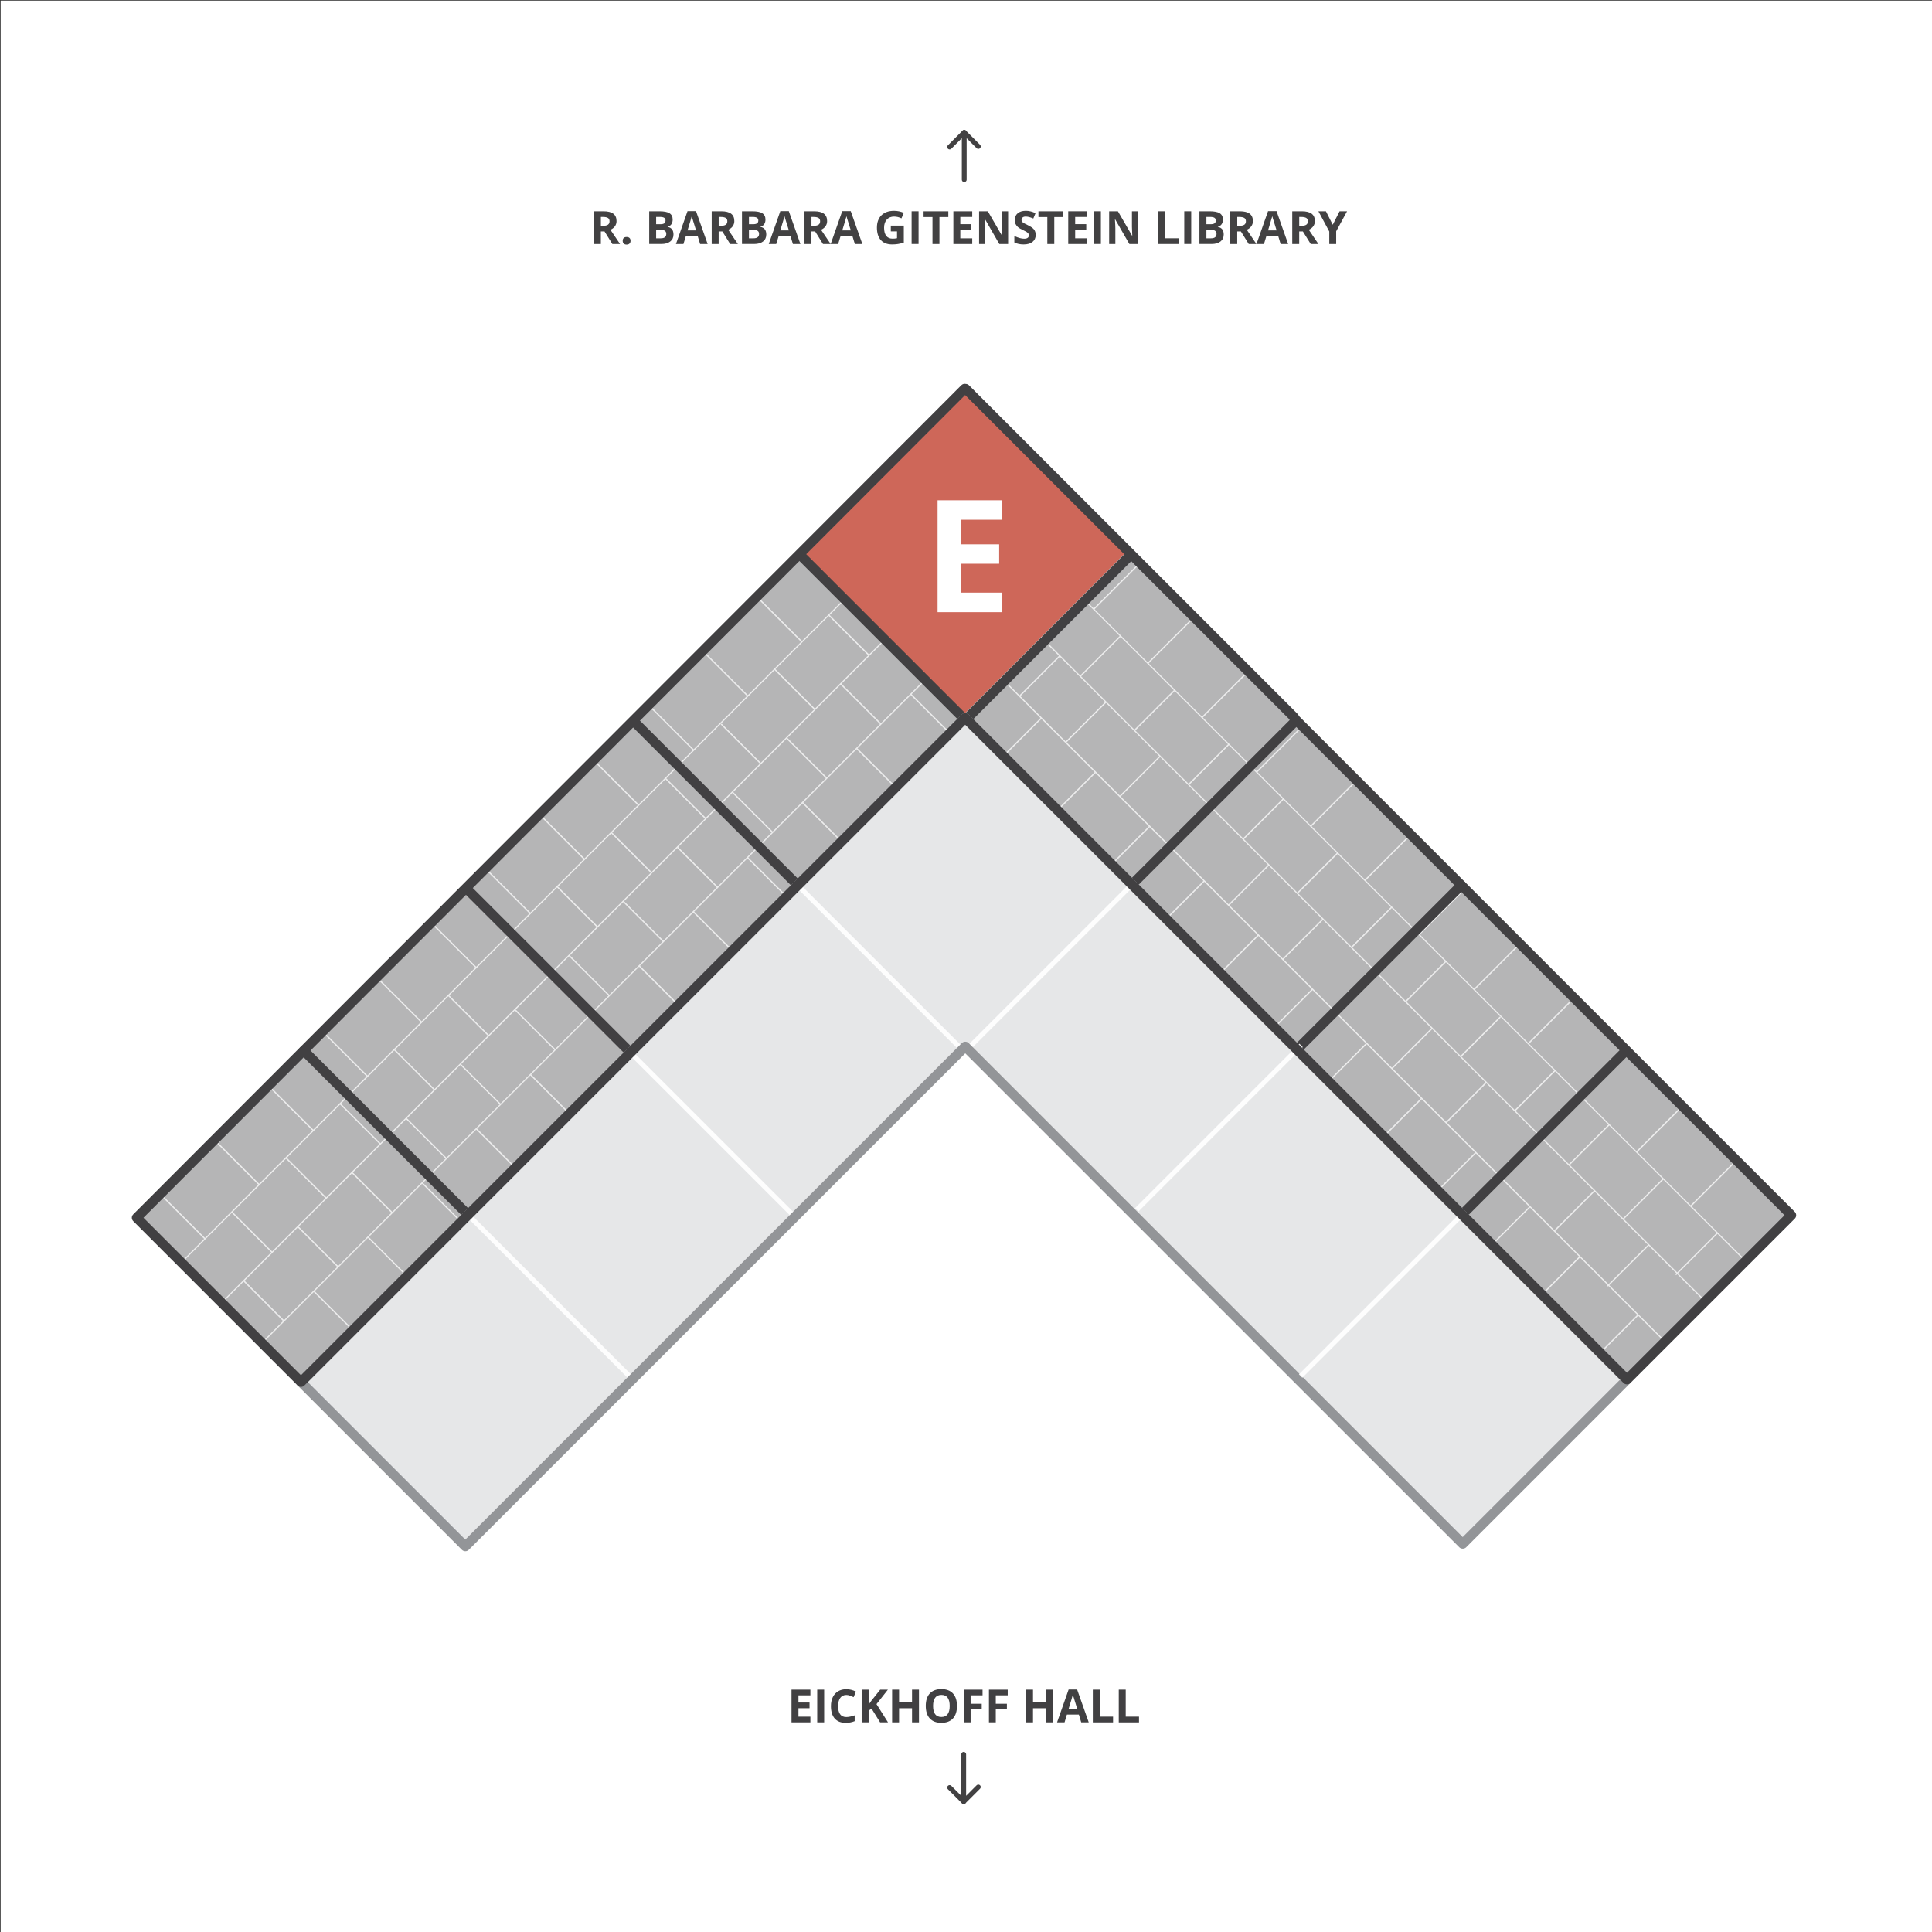 <?xml version="1.0" encoding="utf-8"?>
<!-- Generator: Adobe Illustrator 24.0.0, SVG Export Plug-In . SVG Version: 6.00 Build 0)  -->
<svg version="1.1" xmlns="http://www.w3.org/2000/svg" xmlns:xlink="http://www.w3.org/1999/xlink" x="0px" y="0px"
	 viewBox="0 0 799.92 799.92" style="enable-background:new 0 0 799.92 799.92;" xml:space="preserve">
<rect x="0" y="0" width="799.92" height="799.92" fill="#333333" stroke="none"/>
<style type="text/css">
	.st0{fill:#CCCCCB;stroke:#414042;stroke-width:4;stroke-linecap:round;stroke-linejoin:round;stroke-miterlimit:10;}
	.st1{fill:#F2F2F3;stroke:#414042;stroke-width:4;stroke-linecap:round;stroke-linejoin:round;stroke-miterlimit:10;}
	.st2{fill:#CE6759;}
	.st3{fill:#D8B5AF;}
	.st4{fill:#B5B5B6;}
	.st5{fill:#D8D8D8;}
	.st6{fill:#E6E7E8;}
	.st7{fill:none;stroke:#414042;stroke-width:6;stroke-miterlimit:10;}
	.st8{fill:#FFF200;}
	.st9{opacity:0.5;}
	.st10{opacity:0.5;fill:none;stroke:#FFFFFF;stroke-width:0.537;stroke-miterlimit:10;}
	.st11{opacity:0.5;fill:none;stroke:#FFFFFF;stroke-width:0.5;stroke-miterlimit:10;}
	.st12{opacity:0.9;fill:#FFFFFF;}
	.st13{opacity:0.75;fill:#FFFFFF;}
	.st14{fill:#FFFFFF;}
	.st15{fill:none;stroke:#414042;stroke-width:4;stroke-linecap:round;stroke-linejoin:round;stroke-miterlimit:10;}
	.st16{opacity:0.9;fill:none;stroke:#FFFFFF;stroke-width:2;stroke-miterlimit:10;}
	.st17{fill:#939598;}
	.st18{fill:#414042;}
	.st19{fill:#CE685A;stroke:#010101;stroke-width:3;stroke-linecap:round;stroke-linejoin:round;stroke-miterlimit:10;}
	.st20{fill:#B5B6B6;stroke:#010101;stroke-width:3;stroke-linecap:round;stroke-linejoin:round;stroke-miterlimit:10;}
	.st21{fill:#010101;}
	.st22{opacity:0.21;fill:none;stroke:#FFFFFF;stroke-width:0.5;stroke-miterlimit:10;}
	.st23{fill:none;stroke:#FFFFFF;stroke-width:0.5;stroke-miterlimit:10;}
	.st24{fill:#BCBEC0;}
	.st25{fill:#CE6759;stroke:#414042;stroke-width:4;stroke-linecap:round;stroke-linejoin:round;stroke-miterlimit:10;}
	.st26{fill:#B5B5B6;stroke:#414042;stroke-width:4;stroke-linecap:round;stroke-linejoin:round;stroke-miterlimit:10;}
	.st27{fill:#D8D8D8;stroke:#414042;stroke-width:4;stroke-linecap:round;stroke-linejoin:round;stroke-miterlimit:10;}
	.st28{fill:none;stroke:#424142;stroke-width:2;stroke-linecap:round;stroke-linejoin:round;stroke-miterlimit:10;}
	.st29{fill:#424142;}
</style>
<g id="Layer_2">
</g>
<g id="Layer_3">
</g>
<g id="Layer_1">
	<rect x="0.26" y="0.25" class="st14" width="800.26" height="800.26"/>
	<g>
		<polygon class="st4" points="399.63,297.22 673.62,571.22 741.69,503.16 535.73,297.2 535.89,297.04 399.81,160.96 399.65,161.12 
			399.44,160.91 263.57,297.2 56.58,504.19 124.62,572.23 		"/>
		<polygon class="st6" points="399.63,297.22 124.62,572.23 192.66,640.27 399.65,433.28 605.61,639.24 673.62,571.22 		"/>
		<g>
			<path class="st13" d="M722.55,522.29l0.35-0.35l-22.53-22.53l18.3-18.3l-0.38-0.38l-18.3,18.3l-22.04-22.04l18.46-18.46
				l-0.38-0.38l-18.46,18.46l-22.04-22.04l18.05-18.05l-0.38-0.38l-18.05,18.05l-22.04-22.04l18.27-18.27l-0.38-0.38l-18.27,18.27
				l-22.04-22.04l18.27-18.27l-0.38-0.38l-18.27,18.27l-22.4-22.4l17.88-17.88l-0.38-0.38l-17.88,17.88l-22.04-22.04l17.94-17.94
				l-0.38-0.38l-17.94,17.94l-22.04-22.04l17.69-17.69l-0.38-0.38l-17.69,17.69l-22.04-22.04l17.99-17.99l-0.38-0.38l-17.99,17.99
				l-22.22-22.22l17.72-17.72l-0.38-0.38l-17.72,17.72l-22.04-22.04l18.32-18.32l-0.38-0.38l-18.32,18.32l-22.04-22.04l17.52-17.52
				l-0.38-0.38l-17.53,17.53l-22.04-22.04l17.69-17.69l-0.38-0.38l-17.69,17.69l-22.04-22.04l17.77-17.77l-0.38-0.38L408,207.03
				l-8.61-8.61l0.01-0.01l-18.23-18.23l-0.38,0.38l18.05,18.05l-21.94,21.94l-18.27-18.27l-0.38,0.38l18.27,18.27l-22.04,22.04
				l-18.44-18.44l-0.38,0.38l18.44,18.44l-22.04,22.04l-18.02-18.03l-0.38,0.38l18.02,18.02l-22.04,22.04l-18.25-18.25l-0.38,0.38
				l18.25,18.25l-22.04,22.04l-18.24-18.25l-0.38,0.38l18.24,18.25l-22.4,22.4l-17.86-17.86l-0.38,0.38l17.86,17.86l-22.04,22.04
				l-17.92-17.91l-0.38,0.38l17.91,17.91l-22.04,22.04l-17.67-17.67l-0.38,0.38l17.67,17.67l-22.04,22.04l-17.97-17.97l-0.38,0.38
				l17.97,17.97l-22.22,22.22l-17.69-17.7l-0.38,0.38l17.69,17.69l-22.04,22.04l-18.3-18.3l-0.38,0.38l18.3,18.3l-22.04,22.04
				l-17.5-17.5l-0.38,0.38l17.5,17.5l-22.04,22.04l-17.67-17.67l-0.38,0.38l17.67,17.67L84.9,512.55L67.15,494.8l-0.38,0.38
				l17.75,17.75l-9.6,9.6l0.35,0.35l20.7-20.7l16.33,16.33l-20.42,20.42l0.35,0.35l8.64-8.64l16.33,16.33l-8.93,8.93l0.35,0.35
				l21.29-21.29l16.71,16.71l0.38-0.38l-16.71-16.71l22.04-22.04l16.71,16.71l0.38-0.38l-16.71-16.71l22.04-22.04l16.71,16.71
				l0.38-0.38l-16.71-16.71l22.04-22.04l16.71,16.71l0.38-0.38l-16.71-16.71l22.04-22.04l16.71,16.71l0.38-0.38l-16.71-16.71
				l44.64-44.64l16.71,16.71l0.38-0.38L265,399.88l22.04-22.04l16.71,16.71l0.38-0.38l-16.71-16.71l22.04-22.04l16.71,16.71
				l0.38-0.38l-16.71-16.71l22.4-22.4l16.71,16.71l0.38-0.38l-16.71-16.71l22.04-22.04l16.71,16.71l0.38-0.38l-16.71-16.71
				l22.04-22.04l16.71,16.71l0.38-0.38l-16.71-16.71l21.74-21.74l31.6,31.6l-16.68,16.68l0.38,0.38l16.68-16.68l22.04,22.04
				l-16.68,16.68l0.38,0.38l16.68-16.68l22.04,22.04l-16.68,16.68l0.38,0.38l16.68-16.68l22.22,22.22l-16.68,16.68l0.38,0.38
				l16.68-16.68l22.04,22.04l-16.68,16.68l0.38,0.38l16.68-16.68l22.04,22.04l-16.68,16.68l0.38,0.38l16.68-16.68l22.04,22.04
				l-16.68,16.68l0.38,0.38l16.68-16.68l22.4,22.4l-16.68,16.68l0.38,0.38l16.68-16.68l22.04,22.04l-16.68,16.68l0.38,0.38
				l16.68-16.68l22.04,22.04l-16.68,16.68l0.38,0.38l16.68-16.68l20.29,20.29l-16.85,16.85l0.38,0.38l16.85-16.85l11.43,11.43
				l-0.22,0.22l0.38,0.38l0.22-0.22l11.92,11.92l-16.9,16.9l0.38,0.38l16.9-16.9l10.9,10.9l0.35-0.35l-23.2-23.2l16.33-16.33
				l11.39,11.39l-0.44,0.44l0.38,0.38l0.44-0.44l11.43,11.43l0.35-0.35l-11.43-11.43l16.33-16.33L722.55,522.29z M649.96,482.35
				l16.33-16.33l22.04,22.04L672,504.4L649.96,482.35z M627.54,459.93l16.33-16.33l22.04,22.04l-16.33,16.33L627.54,459.93z
				 M605.12,437.51l16.24-16.24l-0.38-0.38l-16.24,16.24l-22.4-22.4l16.33-16.33l44.82,44.82l-16.33,16.33L605.12,437.51z
				 M559.92,392.31l16.33-16.33l22.04,22.04l-16.33,16.33L559.92,392.31z M537.5,369.89l16.33-16.33l22.04,22.04l-16.33,16.33
				L537.5,369.89z M515.08,347.47l16.33-16.33l22.04,22.04l-16.33,16.33L515.08,347.47z M470.06,302.45l16.33-16.33l22.04,22.04
				l-16.33,16.33L470.06,302.45z M447.64,280.03l16.33-16.33L486,285.75l-16.33,16.33L447.64,280.03z M399.56,231.96l16.33-16.33
				l25.28,25.28l-16.33,16.33L399.56,231.96z M399.04,231.77l-15.28,15.28l-16.33-16.33l31.78-31.78l16.33,16.33L399.04,231.77z
				 M383.38,247.43l-23.54,23.54l-16.33-16.33l23.54-23.54L383.38,247.43z M359.46,271.35l-22.04,22.04l-16.33-16.33l22.04-22.04
				L359.46,271.35z M337.04,293.77L315,315.81l-16.22-16.22l-0.38,0.38l16.22,16.22l-22.4,22.4l-16.33-16.33l44.82-44.82
				L337.04,293.77z M291.84,338.97l-22.04,22.04l-16.33-16.33l22.04-22.04L291.84,338.97z M269.42,361.39l-22.04,22.04l-16.33-16.33
				l22.04-22.04L269.42,361.39z M247,383.81l-44.64,44.64l-16.33-16.33l44.64-44.64L247,383.81z M201.98,428.83l-22.04,22.04
				l-16.33-16.33l22.04-22.04L201.98,428.83z M179.56,451.25l-22.04,22.04l-16.33-16.33l22.04-22.04L179.56,451.25z M157.14,473.67
				l-22.04,22.04l-16.33-16.33l22.04-22.04L157.14,473.67z M145.72,485.8l16.33,16.33l-22.04,22.04l-16.33-16.33L145.72,485.8z
				 M146.1,485.42l22.04-22.04l16.33,16.33l-22.04,22.04L146.1,485.42z M168.52,463l22.04-22.04l16.33,16.33l-22.04,22.04
				L168.52,463z M190.94,440.58l22.22-22.22l16.33,16.33l-22.22,22.22L190.94,440.58z M213.54,417.98l22.04-22.04l16.33,16.33
				l-22.04,22.04L213.54,417.98z M235.96,395.56L258,373.52l16.33,16.33l-22.04,22.04L235.96,395.56z M258.38,373.14l22.04-22.04
				l16.33,16.33l-22.04,22.04L258.38,373.14z M280.8,350.72l22.4-22.4l16.33,16.33l-22.4,22.4L280.8,350.72z M303.58,327.94
				l22.04-22.04l16.33,16.33l-22.04,22.04L303.58,327.94z M326,305.52l22.04-22.04l16.33,16.33l-22.04,22.04L326,305.52z
				 M348.42,283.1l22.04-22.04l16.33,16.33l-22.04,22.04L348.42,283.1z M370.84,260.68l28.37-28.37l16.3,16.3l-17.08,17.08
				l0.03,0.03l-11.28,11.28L370.84,260.68z M415.88,248.99l22.55,22.55l-16.33,16.33l-22.55-22.55L415.88,248.99z M425.22,257.61
				l16.33-16.33l22.04,22.04l-16.33,16.33L425.22,257.61z M508.8,308.54l22.22,22.22l-16.33,16.33l-22.22-22.22L508.8,308.54z
				 M96.35,501.81l22.04-22.04l16.33,16.33l-22.04,22.04L96.35,501.81z M101.26,530.26l22.04-22.04l16.33,16.33l-22.04,22.04
				L101.26,530.26z M431.17,296.92L431.17,296.92l-8.68-8.68l16.33-16.33l18.74,18.74l-16.33,16.33l-9.68-9.68l0,0L431.17,296.92z
				 M453.59,319.34L453.59,319.34l-11.98-11.98l16.33-16.33l22.04,22.04l-16.33,16.33l-9.68-9.68l0,0L453.59,319.34z M498.61,364.36
				L498.61,364.36l-22.22-22.22l0,0l-0.38-0.38l0,0l-11.98-11.98l16.33-16.33l44.64,44.64l-16.33,16.33l-9.68-9.68l0,0
				L498.61,364.36z M521.03,386.78L521.03,386.78l-11.98-11.98l16.33-16.33l22.04,22.04l-16.33,16.33l-9.68-9.68l0,0L521.03,386.78z
				 M543.45,409.2L543.45,409.2l-11.98-11.98l16.33-16.33l22.04,22.04l-16.33,16.33l-9.68-9.68l0,0L543.45,409.2z M565.87,431.62
				L565.87,431.62l-11.99-11.98l16.33-16.33l22.4,22.4l-16.33,16.33L566.24,432l0,0L565.87,431.62z M588.65,454.4L588.65,454.4
				l-11.98-11.98l16.33-16.33l22.04,22.04l-16.33,16.33l-9.68-9.68l0,0L588.65,454.4z M611.07,476.82L611.07,476.82l-11.98-11.98
				l16.33-16.33l22.04,22.04l-16.33,16.33l-9.68-9.68l0,0L611.07,476.82z M633.49,499.24L633.49,499.24l-11.98-11.98l16.33-16.33
				l22.04,22.04l-16.33,16.33l-9.68-9.68l0,0L633.49,499.24z M665.96,531.72l-22.04-22.04l16.33-16.33l22.04,22.04L665.96,531.72z
				 M694.42,526.81l-22.04-22.04l16.33-16.33l22.04,22.04L694.42,526.81z"/>
		</g>
		
			<rect x="351.07" y="183.34" transform="matrix(0.707 -0.707 0.707 0.707 -45.747 349.485)" class="st2" width="95.84" height="93.25"/>
		<line class="st15" x1="125.78" y1="434.99" x2="193.82" y2="503.03"/>
		<line class="st16" x1="192.81" y1="502.01" x2="260.85" y2="570.05"/>
		<line class="st15" x1="401.56" y1="296.33" x2="466.9" y2="230.99"/>
		<line class="st15" x1="332.52" y1="230.99" x2="397.68" y2="296.15"/>
		<line class="st15" x1="263.54" y1="299.79" x2="330.3" y2="366.55"/>
		<line class="st16" x1="331.21" y1="367.46" x2="397.97" y2="434.23"/>
		<line class="st15" x1="194.29" y1="369.04" x2="261.05" y2="435.8"/>
		<line class="st16" x1="261.18" y1="435.93" x2="327.94" y2="502.69"/>
		<line class="st15" x1="468.82" y1="366.1" x2="536.28" y2="298.65"/>
		<line class="st16" x1="400.57" y1="434.35" x2="468.03" y2="366.9"/>
		<line class="st15" x1="536.97" y1="434.57" x2="605.04" y2="366.51"/>
		<line class="st16" x1="470.65" y1="500.9" x2="538.71" y2="432.83"/>
		<line class="st15" x1="605.74" y1="502.51" x2="672.75" y2="435.5"/>
		<path class="st17" d="M192.66,642.27c-0.51,0-1.02-0.2-1.41-0.59l-68.04-68.04c-0.78-0.78-0.78-2.05,0-2.83l275.01-275.01
			c0.75-0.75,2.08-0.75,2.83,0l274,274c0.78,0.78,0.78,2.05,0,2.83l-68.01,68.01c-0.75,0.75-2.08,0.75-2.83,0L399.65,436.11
			L194.07,641.69C193.68,642.08,193.17,642.27,192.66,642.27z M127.45,572.23l65.21,65.21l205.58-205.58c0.75-0.75,2.08-0.75,2.83,0
			l204.54,204.54l65.19-65.19L399.63,300.05L127.45,572.23z"/>
		<g>
			<path class="st14" d="M414.87,253.46h-26.68v-46.32h26.68v8.05h-16.86v10.17h15.68v8.05h-15.68v11.95h16.86V253.46z"/>
		</g>
		<line class="st16" x1="538.51" y1="569.73" x2="605.53" y2="502.72"/>
		<path class="st18" d="M124.62,574.23c-0.51,0-1.02-0.2-1.41-0.59l-68.04-68.04c-0.38-0.38-0.59-0.88-0.59-1.41
			s0.21-1.04,0.59-1.41L398.03,159.5c0.51-0.51,1.22-0.68,1.86-0.53c0.48,0.02,0.96,0.21,1.33,0.58L537.3,295.63
			c0.23,0.23,0.4,0.51,0.49,0.81L743.1,501.74c0.78,0.78,0.78,2.05,0,2.83l-68.06,68.06c-0.75,0.75-2.08,0.75-2.83,0L399.63,300.05
			L126.03,573.65C125.64,574.04,125.13,574.23,124.62,574.23z M59.41,504.19l65.21,65.21l273.59-273.59c0.75-0.75,2.08-0.75,2.83,0
			l272.58,272.58l65.24-65.24L534.31,298.61c-0.23-0.23-0.4-0.51-0.49-0.81L399.6,163.58L59.41,504.19z"/>
	</g>
	<g>
		<g>
			<g>
				<path class="st18" d="M335.53,713.13h-7.81v-13.56h7.81v2.36h-4.94v2.98h4.59v2.36h-4.59v3.5h4.94V713.13z"/>
				<path class="st18" d="M338.36,713.13v-13.56h2.88v13.56H338.36z"/>
				<path class="st18" d="M350.41,701.77c-1.08,0-1.92,0.41-2.51,1.22s-0.89,1.95-0.89,3.4c0,3.02,1.13,4.54,3.4,4.54
					c0.95,0,2.11-0.24,3.46-0.71v2.41c-1.11,0.46-2.36,0.7-3.73,0.7c-1.97,0-3.48-0.6-4.53-1.79c-1.05-1.2-1.57-2.92-1.57-5.15
					c0-1.41,0.26-2.64,0.77-3.71c0.51-1.06,1.25-1.87,2.21-2.44c0.96-0.57,2.09-0.85,3.38-0.85c1.32,0,2.64,0.32,3.97,0.96
					l-0.93,2.34c-0.51-0.24-1.02-0.45-1.53-0.63C351.41,701.85,350.91,701.77,350.41,701.77z"/>
				<path class="st18" d="M367.67,713.13h-3.27l-3.55-5.71l-1.21,0.87v4.84h-2.88v-13.56h2.88v6.21l1.13-1.6l3.67-4.61h3.19l-4.73,6
					L367.67,713.13z"/>
				<path class="st18" d="M380.49,713.13h-2.87v-5.85h-5.37v5.85h-2.88v-13.56h2.88v5.32h5.37v-5.32h2.87V713.13z"/>
				<path class="st18" d="M396.22,706.33c0,2.25-0.56,3.97-1.67,5.18c-1.11,1.21-2.71,1.81-4.79,1.81s-3.67-0.6-4.79-1.81
					c-1.11-1.21-1.67-2.94-1.67-5.2c0-2.26,0.56-3.98,1.67-5.17c1.12-1.19,2.72-1.79,4.8-1.79s3.68,0.6,4.78,1.8
					C395.67,702.35,396.22,704.08,396.22,706.33z M386.33,706.33c0,1.52,0.29,2.66,0.86,3.42c0.58,0.77,1.44,1.15,2.58,1.15
					c2.29,0,3.44-1.52,3.44-4.57c0-3.05-1.14-4.58-3.42-4.58c-1.14,0-2.01,0.38-2.59,1.15
					C386.62,703.67,386.33,704.81,386.33,706.33z"/>
				<path class="st18" d="M401.87,713.13h-2.83v-13.56h7.77v2.36h-4.94v3.5h4.6v2.35h-4.6V713.13z"/>
				<path class="st18" d="M412.29,713.13h-2.83v-13.56h7.77v2.36h-4.94v3.5h4.6v2.35h-4.6V713.13z"/>
				<path class="st18" d="M435.94,713.13h-2.87v-5.85h-5.37v5.85h-2.88v-13.56h2.88v5.32h5.37v-5.32h2.87V713.13z"/>
				<path class="st18" d="M447.67,713.13l-0.98-3.23h-4.95l-0.98,3.23h-3.1l4.79-13.62h3.52l4.81,13.62H447.67z M446,707.49
					c-0.91-2.93-1.42-4.58-1.54-4.96c-0.11-0.38-0.2-0.69-0.25-0.91c-0.2,0.79-0.79,2.75-1.75,5.87H446z"/>
				<path class="st18" d="M452.47,713.13v-13.56h2.88v11.19h5.5v2.38H452.47z"/>
				<path class="st18" d="M463.21,713.13v-13.56h2.88v11.19h5.5v2.38H463.21z"/>
			</g>
			<polyline class="st28" points="405.06,739.9 399.01,745.95 399.01,726.37 			"/>
			<line class="st28" x1="399.01" y1="745.95" x2="393.18" y2="740.12"/>
		</g>
		<g>
			<g>
				<path class="st29" d="M248.78,95.83v5.21h-2.88V87.47h3.95c1.84,0,3.21,0.34,4.09,1.01s1.33,1.69,1.33,3.06
					c0,0.8-0.22,1.51-0.66,2.13c-0.44,0.62-1.06,1.11-1.87,1.46c2.04,3.05,3.37,5.02,3.99,5.91h-3.19l-3.24-5.21H248.78z
					 M248.78,93.49h0.93c0.91,0,1.58-0.15,2.01-0.45c0.43-0.3,0.65-0.78,0.65-1.43c0-0.64-0.22-1.1-0.66-1.37
					c-0.44-0.27-1.13-0.41-2.05-0.41h-0.87V93.49z"/>
				<path class="st29" d="M257.82,99.71c0-0.52,0.14-0.91,0.42-1.18c0.28-0.27,0.68-0.4,1.22-0.4c0.51,0,0.91,0.14,1.19,0.41
					c0.28,0.27,0.42,0.66,0.42,1.17c0,0.49-0.14,0.87-0.43,1.15s-0.68,0.42-1.19,0.42c-0.52,0-0.92-0.14-1.21-0.41
					C257.96,100.6,257.82,100.21,257.82,99.71z"/>
				<path class="st29" d="M268.8,87.47h4.22c1.92,0,3.32,0.27,4.19,0.82c0.87,0.55,1.3,1.42,1.3,2.61c0,0.81-0.19,1.47-0.57,1.99
					s-0.89,0.83-1.52,0.94v0.09c0.86,0.19,1.48,0.55,1.86,1.08c0.38,0.53,0.57,1.22,0.57,2.1c0,1.24-0.45,2.2-1.34,2.89
					c-0.89,0.69-2.11,1.04-3.64,1.04h-5.07V87.47z M271.67,92.84h1.67c0.78,0,1.34-0.12,1.69-0.36s0.52-0.64,0.52-1.2
					c0-0.52-0.19-0.89-0.57-1.12c-0.38-0.23-0.98-0.34-1.8-0.34h-1.51V92.84z M271.67,95.13v3.54h1.88c0.79,0,1.38-0.15,1.75-0.46
					c0.38-0.3,0.57-0.77,0.57-1.39c0-1.13-0.8-1.69-2.41-1.69H271.67z"/>
				<path class="st29" d="M289.87,101.04l-0.98-3.23h-4.94l-0.98,3.23h-3.1l4.79-13.62h3.52l4.81,13.62H289.87z M288.2,95.39
					c-0.91-2.93-1.42-4.58-1.54-4.96c-0.12-0.38-0.2-0.69-0.25-0.91c-0.2,0.79-0.79,2.75-1.75,5.87H288.2z"/>
				<path class="st29" d="M297.55,95.83v5.21h-2.88V87.47h3.95c1.84,0,3.21,0.34,4.09,1.01c0.88,0.67,1.33,1.69,1.33,3.06
					c0,0.8-0.22,1.51-0.66,2.13c-0.44,0.62-1.06,1.11-1.87,1.46c2.04,3.05,3.37,5.02,3.99,5.91h-3.19l-3.24-5.21H297.55z
					 M297.55,93.49h0.93c0.91,0,1.58-0.15,2.01-0.45c0.43-0.3,0.65-0.78,0.65-1.43c0-0.64-0.22-1.1-0.66-1.37s-1.13-0.41-2.05-0.41
					h-0.87V93.49z"/>
				<path class="st29" d="M307.22,87.47h4.22c1.92,0,3.32,0.27,4.19,0.82c0.87,0.55,1.3,1.42,1.3,2.61c0,0.81-0.19,1.47-0.57,1.99
					c-0.38,0.52-0.89,0.83-1.52,0.94v0.09c0.86,0.19,1.48,0.55,1.86,1.08c0.38,0.53,0.57,1.22,0.57,2.1c0,1.24-0.45,2.2-1.34,2.89
					c-0.89,0.69-2.11,1.04-3.64,1.04h-5.08V87.47z M310.09,92.84h1.67c0.78,0,1.34-0.12,1.69-0.36s0.52-0.64,0.52-1.2
					c0-0.52-0.19-0.89-0.57-1.12c-0.38-0.23-0.98-0.34-1.8-0.34h-1.51V92.84z M310.09,95.13v3.54h1.87c0.79,0,1.38-0.15,1.75-0.46
					c0.38-0.3,0.57-0.77,0.57-1.39c0-1.13-0.8-1.69-2.41-1.69H310.09z"/>
				<path class="st29" d="M328.29,101.04l-0.98-3.23h-4.94l-0.98,3.23h-3.1l4.79-13.62h3.52l4.8,13.62H328.29z M326.62,95.39
					c-0.91-2.93-1.42-4.58-1.54-4.96c-0.11-0.38-0.2-0.69-0.25-0.91c-0.21,0.79-0.79,2.75-1.75,5.87H326.62z"/>
				<path class="st29" d="M335.97,95.83v5.21h-2.88V87.47h3.95c1.84,0,3.21,0.34,4.09,1.01c0.88,0.67,1.33,1.69,1.33,3.06
					c0,0.8-0.22,1.51-0.66,2.13c-0.44,0.62-1.06,1.11-1.86,1.46c2.04,3.05,3.37,5.02,3.99,5.91h-3.19l-3.24-5.21H335.97z
					 M335.97,93.49h0.93c0.91,0,1.58-0.15,2.01-0.45s0.65-0.78,0.65-1.43c0-0.64-0.22-1.1-0.66-1.37c-0.44-0.27-1.13-0.41-2.05-0.41
					h-0.87V93.49z"/>
				<path class="st29" d="M353.94,101.04l-0.98-3.23h-4.95l-0.98,3.23h-3.1l4.79-13.62h3.52l4.81,13.62H353.94z M352.27,95.39
					c-0.91-2.93-1.42-4.58-1.54-4.96c-0.11-0.38-0.2-0.69-0.25-0.91c-0.2,0.79-0.79,2.75-1.75,5.87H352.27z"/>
				<path class="st29" d="M368.83,93.42h5.38v7.03c-0.87,0.28-1.69,0.48-2.46,0.6c-0.77,0.11-1.56,0.17-2.36,0.17
					c-2.05,0-3.61-0.6-4.69-1.8c-1.08-1.2-1.62-2.93-1.62-5.18c0-2.19,0.63-3.9,1.88-5.12c1.25-1.22,2.99-1.84,5.21-1.84
					c1.39,0,2.73,0.28,4.03,0.83l-0.96,2.3c-0.99-0.49-2.02-0.74-3.09-0.74c-1.24,0-2.24,0.42-2.99,1.25s-1.12,1.96-1.12,3.37
					c0,1.47,0.3,2.6,0.9,3.37c0.6,0.78,1.48,1.16,2.63,1.16c0.6,0,1.21-0.06,1.83-0.19v-2.83h-2.57V93.42z"/>
				<path class="st29" d="M377.44,101.04V87.47h2.88v13.56H377.44z"/>
				<path class="st29" d="M388.96,101.04h-2.88V89.87h-3.68v-2.39h10.24v2.39h-3.68V101.04z"/>
				<path class="st29" d="M402.54,101.04h-7.81V87.47h7.81v2.36h-4.94v2.98h4.59v2.36h-4.59v3.5h4.94V101.04z"/>
				<path class="st29" d="M417.4,101.04h-3.65l-5.9-10.26h-0.08c0.12,1.81,0.18,3.1,0.18,3.88v6.38h-2.57V87.47H409l5.89,10.16h0.06
					c-0.09-1.76-0.14-3.01-0.14-3.74v-6.42h2.59V101.04z"/>
				<path class="st29" d="M428.82,97.27c0,1.22-0.44,2.19-1.32,2.89c-0.88,0.71-2.11,1.06-3.68,1.06c-1.45,0-2.73-0.27-3.84-0.82
					v-2.67c0.91,0.41,1.69,0.7,2.32,0.86c0.63,0.17,1.21,0.25,1.74,0.25c0.63,0,1.12-0.12,1.45-0.36c0.34-0.24,0.5-0.6,0.5-1.08
					c0-0.27-0.07-0.5-0.22-0.71s-0.37-0.41-0.65-0.6c-0.29-0.19-0.88-0.5-1.76-0.92c-0.83-0.39-1.45-0.76-1.86-1.12
					c-0.42-0.36-0.75-0.78-0.99-1.25c-0.25-0.48-0.37-1.03-0.37-1.67c0-1.2,0.41-2.14,1.22-2.83c0.81-0.69,1.94-1.03,3.37-1.03
					c0.71,0,1.38,0.08,2.02,0.25s1.31,0.4,2.01,0.71l-0.93,2.24c-0.72-0.3-1.32-0.5-1.79-0.62s-0.94-0.18-1.4-0.18
					c-0.54,0-0.96,0.13-1.25,0.38s-0.44,0.58-0.44,0.99c0,0.25,0.06,0.48,0.18,0.66s0.3,0.37,0.56,0.55
					c0.26,0.18,0.87,0.49,1.82,0.95c1.27,0.61,2.14,1.21,2.61,1.82S428.82,96.38,428.82,97.27z"/>
				<path class="st29" d="M436.51,101.04h-2.88V89.87h-3.68v-2.39h10.24v2.39h-3.68V101.04z"/>
				<path class="st29" d="M450.1,101.04h-7.81V87.47h7.81v2.36h-4.94v2.98h4.59v2.36h-4.59v3.5h4.94V101.04z"/>
				<path class="st29" d="M452.93,101.04V87.47h2.88v13.56H452.93z"/>
				<path class="st29" d="M471.25,101.04h-3.65l-5.9-10.26h-0.08c0.12,1.81,0.18,3.1,0.18,3.88v6.38h-2.57V87.47h3.63l5.89,10.16
					h0.06c-0.09-1.76-0.14-3.01-0.14-3.74v-6.42h2.59V101.04z"/>
				<path class="st29" d="M479.6,101.04V87.47h2.88v11.19h5.5v2.38H479.6z"/>
				<path class="st29" d="M490.33,101.04V87.47h2.88v13.56H490.33z"/>
				<path class="st29" d="M496.62,87.47h4.22c1.92,0,3.32,0.27,4.19,0.82c0.87,0.55,1.3,1.42,1.3,2.61c0,0.81-0.19,1.47-0.57,1.99
					c-0.38,0.52-0.89,0.83-1.52,0.94v0.09c0.86,0.19,1.48,0.55,1.86,1.08c0.38,0.53,0.57,1.22,0.57,2.1c0,1.24-0.45,2.2-1.34,2.89
					c-0.89,0.69-2.11,1.04-3.64,1.04h-5.08V87.47z M499.5,92.84h1.67c0.78,0,1.34-0.12,1.69-0.36s0.52-0.64,0.52-1.2
					c0-0.52-0.19-0.89-0.57-1.12c-0.38-0.23-0.98-0.34-1.8-0.34h-1.51V92.84z M499.5,95.13v3.54h1.87c0.79,0,1.38-0.15,1.75-0.46
					c0.38-0.3,0.57-0.77,0.57-1.39c0-1.13-0.8-1.69-2.41-1.69H499.5z"/>
				<path class="st29" d="M512.26,95.83v5.21h-2.88V87.47h3.95c1.84,0,3.21,0.34,4.09,1.01c0.88,0.67,1.33,1.69,1.33,3.06
					c0,0.8-0.22,1.51-0.66,2.13c-0.44,0.62-1.06,1.11-1.87,1.46c2.04,3.05,3.37,5.02,3.99,5.91h-3.19l-3.24-5.21H512.26z
					 M512.26,93.49h0.93c0.91,0,1.58-0.15,2.01-0.45c0.43-0.3,0.65-0.78,0.65-1.43c0-0.64-0.22-1.1-0.66-1.37s-1.13-0.41-2.05-0.41
					h-0.87V93.49z"/>
				<path class="st29" d="M530.23,101.04l-0.98-3.23h-4.94l-0.98,3.23h-3.1l4.79-13.62h3.52l4.8,13.62H530.23z M528.56,95.39
					c-0.91-2.93-1.42-4.58-1.54-4.96c-0.11-0.38-0.2-0.69-0.25-0.91c-0.21,0.79-0.79,2.75-1.75,5.87H528.56z"/>
				<path class="st29" d="M537.92,95.83v5.21h-2.88V87.47h3.95c1.84,0,3.21,0.34,4.09,1.01c0.88,0.67,1.33,1.69,1.33,3.06
					c0,0.8-0.22,1.51-0.66,2.13c-0.44,0.62-1.06,1.11-1.86,1.46c2.04,3.05,3.37,5.02,3.99,5.91h-3.19l-3.24-5.21H537.92z
					 M537.92,93.49h0.93c0.91,0,1.58-0.15,2.01-0.45s0.65-0.78,0.65-1.43c0-0.64-0.22-1.1-0.66-1.37c-0.44-0.27-1.13-0.41-2.05-0.41
					h-0.87V93.49z"/>
				<path class="st29" d="M551.8,93.06l2.83-5.58h3.1l-4.5,8.28v5.28h-2.86v-5.19l-4.5-8.38h3.12L551.8,93.06z"/>
			</g>
			<polyline class="st28" points="393.18,60.86 399.23,54.81 399.23,74.38 			"/>
			<line class="st28" x1="399.23" y1="54.81" x2="405.06" y2="60.64"/>
		</g>
	</g>
</g>
</svg>

